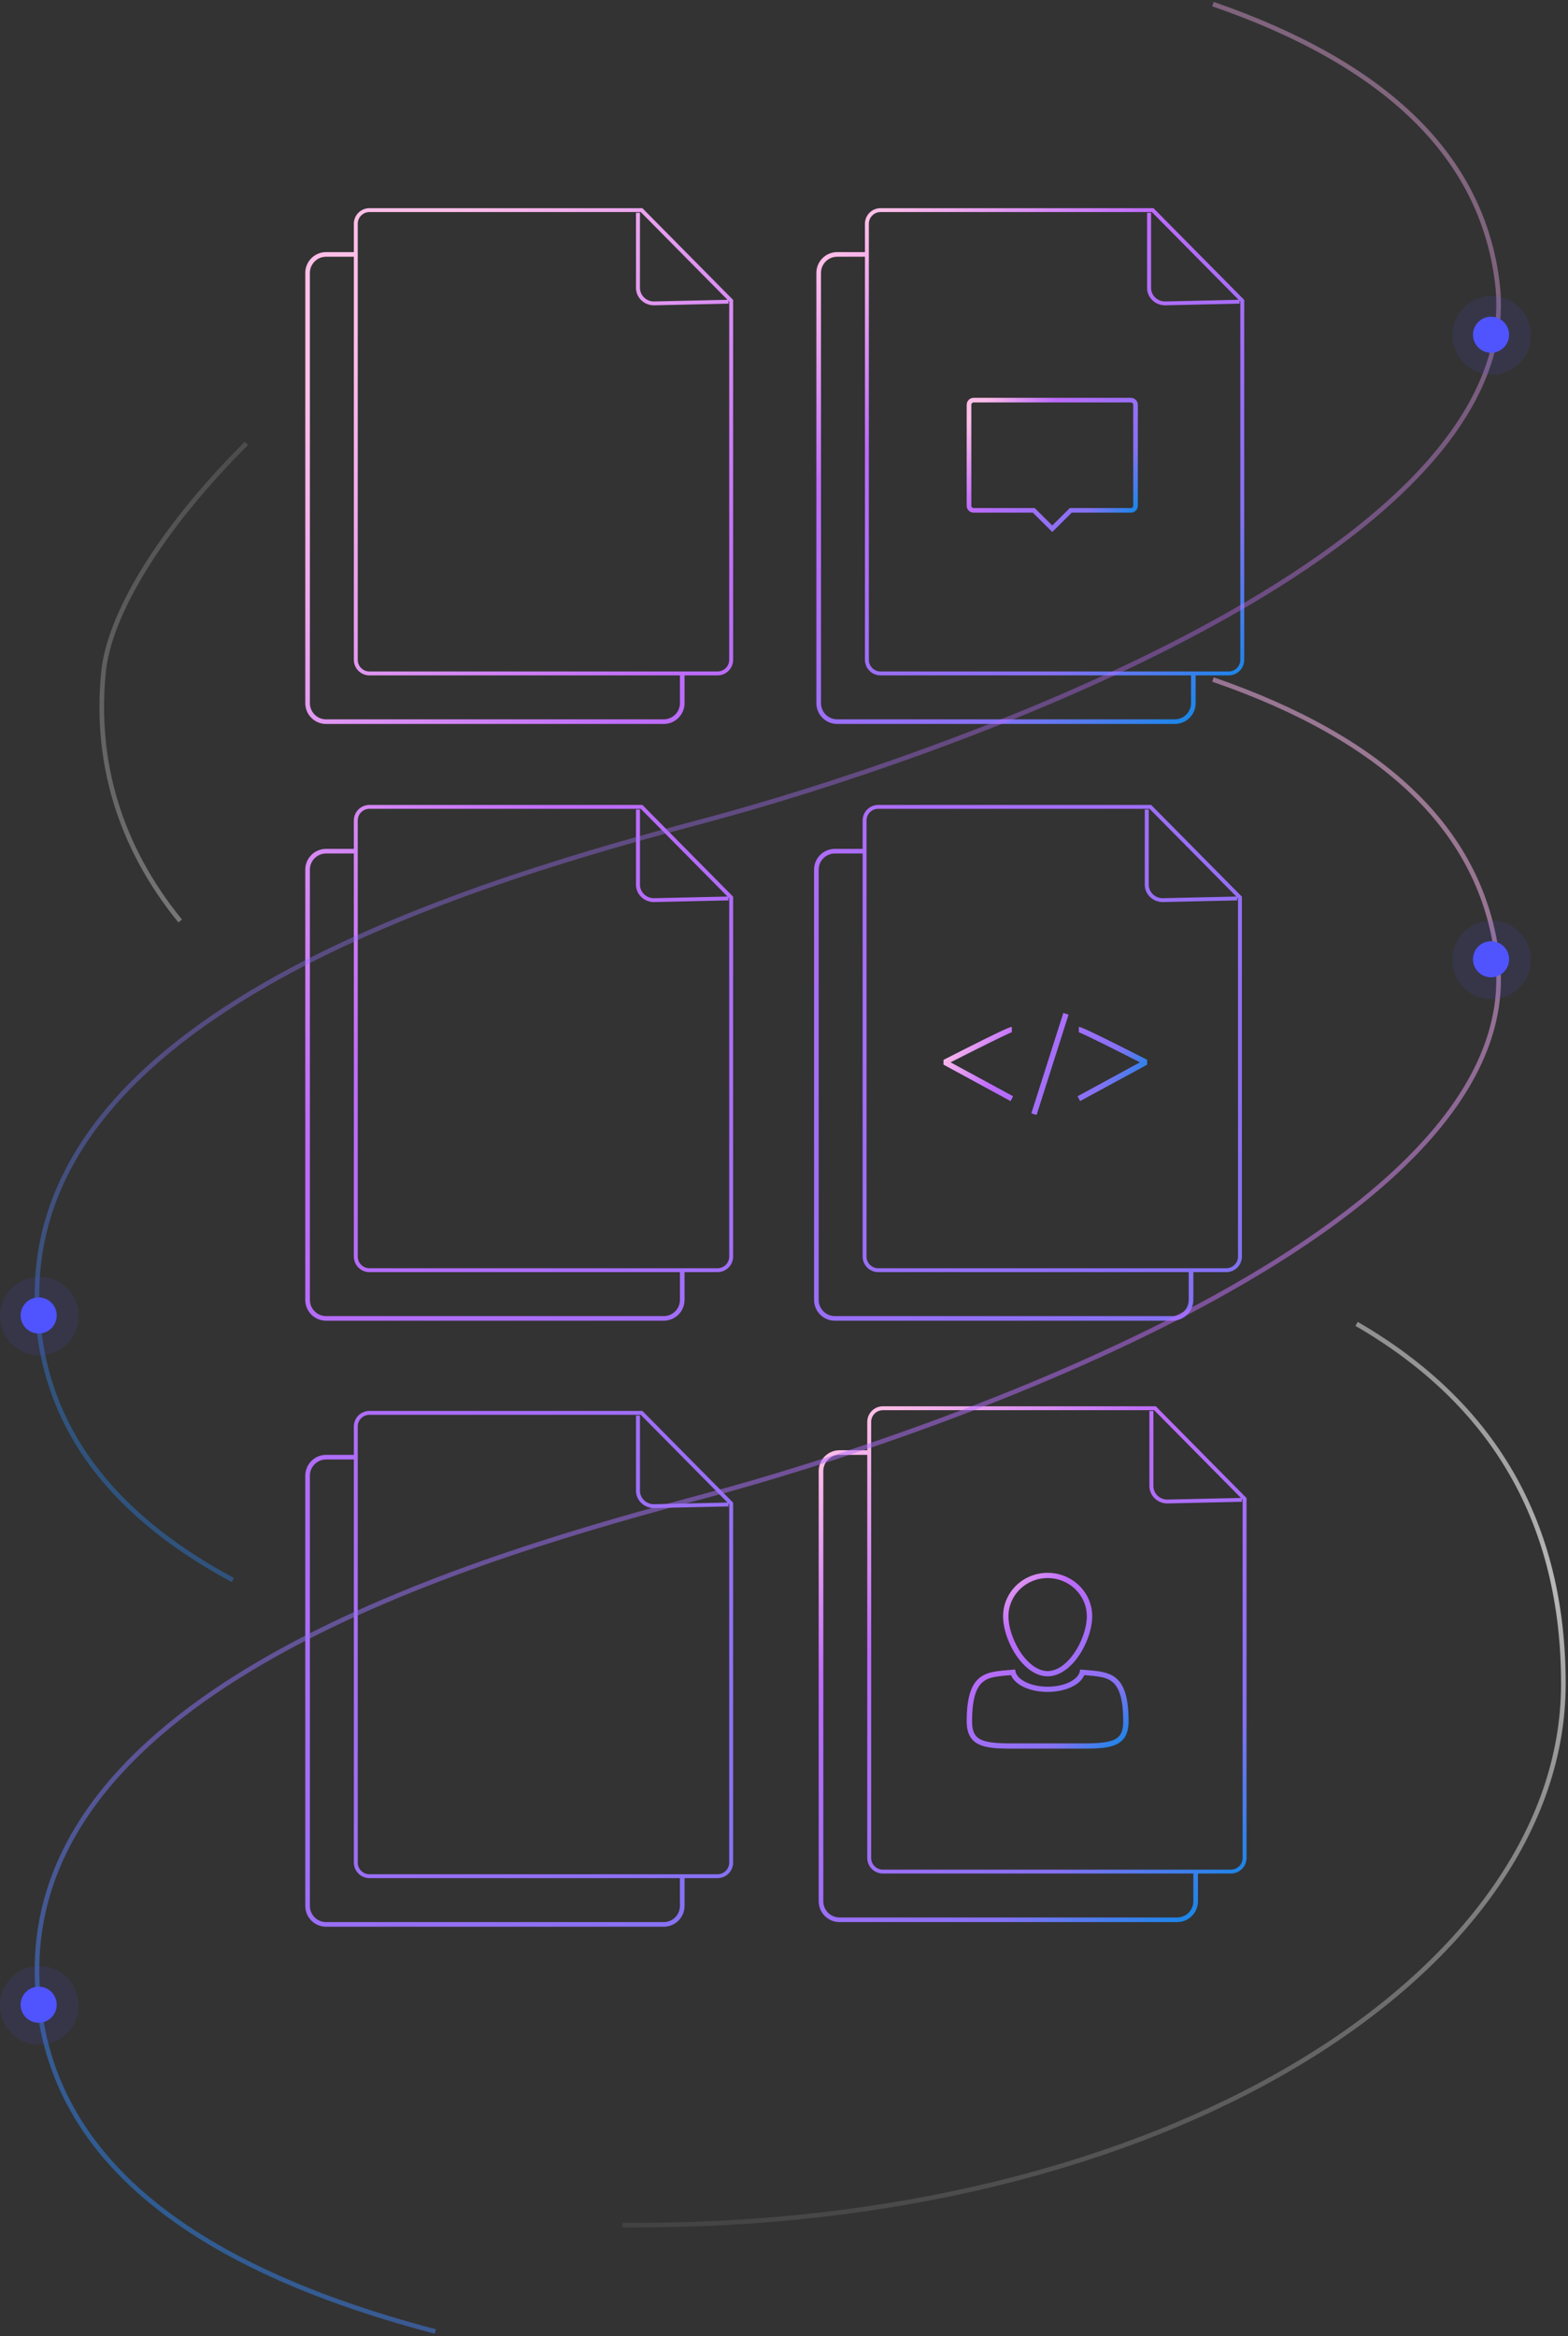 <svg xmlns="http://www.w3.org/2000/svg" xmlns:xlink="http://www.w3.org/1999/xlink" width="339" height="505" viewBox="0 0 339 505">
  <rect x="0" y="0" width="339" height="505" fill="#333333" stroke="none"/>
  <defs>
    <linearGradient id="img-scope-a" x1="84.412%" x2="15.588%" y1="100%" y2="0%">
      <stop offset="0%" stop-color="#1E85E9"/>
      <stop offset="20.276%" stop-color="#8671F3"/>
      <stop offset="70.727%" stop-color="#C06CFD" stop-opacity=".99"/>
      <stop offset="100%" stop-color="#FFBEE8"/>
    </linearGradient>
    <linearGradient id="img-scope-b" x1="100%" x2="0%" y1="80.716%" y2="19.284%">
      <stop offset="0%" stop-color="#1E85E9"/>
      <stop offset="20.276%" stop-color="#8671F3"/>
      <stop offset="70.727%" stop-color="#C06CFD" stop-opacity=".99"/>
      <stop offset="100%" stop-color="#FFBEE8"/>
    </linearGradient>
    <linearGradient id="img-scope-d" x1="100%" x2="0%" y1="62.5%" y2="37.5%">
      <stop offset="0%" stop-color="#1E85E9"/>
      <stop offset="20.276%" stop-color="#8671F3"/>
      <stop offset="70.727%" stop-color="#C06CFD" stop-opacity=".99"/>
      <stop offset="100%" stop-color="#FFBEE8"/>
    </linearGradient>
    <path id="img-scope-c" d="M163.903,174 L165,174.343 L158.097,196 L157,195.657 L163.903,174 Z M152.74,177 L152.74,178.148 C152.525,178.148 149.493,179.6 144.212,182.254 L139.484,184.645 L153,191.985 L152.481,193 L138,185.137 L138.013,184.115 L142.423,181.875 C148.939,178.582 152.131,177.061 152.708,177.002 L152.74,177 Z M167.26,177 L167.292,177.002 C167.869,177.061 171.061,178.582 177.577,181.875 L177.577,181.875 L181.987,184.115 L182,185.137 L167.519,193 L167,191.985 L180.516,184.645 L175.788,182.254 C170.507,179.6 167.475,178.148 167.26,178.148 L167.26,178.148 L167.26,177 Z"/>
    <linearGradient id="img-scope-e" x1="92.417%" x2="7.583%" y1="100%" y2="0%">
      <stop offset="0%" stop-color="#1E85E9"/>
      <stop offset="20.276%" stop-color="#8671F3"/>
      <stop offset="70.727%" stop-color="#C06CFD" stop-opacity=".99"/>
      <stop offset="100%" stop-color="#FFBEE8"/>
    </linearGradient>
    <linearGradient id="img-scope-f" x1="35.049%" x2="55.08%" y1="110.319%" y2="-8.075%">
      <stop offset="0%" stop-color="#999" stop-opacity="0"/>
      <stop offset="47.088%" stop-color="#F2EFEF"/>
      <stop offset="69.507%" stop-color="#D1D1D1" stop-opacity=".476"/>
      <stop offset="100%" stop-color="#F5F5F5" stop-opacity="0"/>
    </linearGradient>
    <linearGradient id="img-scope-g" x1="93.023%" x2="6.977%" y1="100%" y2="0%">
      <stop offset="0%" stop-color="#1E85E9"/>
      <stop offset="20.276%" stop-color="#8671F3"/>
      <stop offset="70.727%" stop-color="#C06CFD" stop-opacity=".99"/>
      <stop offset="100%" stop-color="#FFBEE8"/>
    </linearGradient>
    <linearGradient id="img-scope-h" x1="89.151%" x2="10.849%" y1="100%" y2="0%">
      <stop offset="0%" stop-color="#1E85E9"/>
      <stop offset="20.276%" stop-color="#8671F3"/>
      <stop offset="70.727%" stop-color="#C06CFD" stop-opacity=".99"/>
      <stop offset="100%" stop-color="#FFBEE8"/>
    </linearGradient>
  </defs>
  <g fill="none" fill-rule="evenodd">
    <g transform="translate(8)">
      <g fill-rule="nonzero" transform="translate(58 45)">
        <g transform="translate(110)">
          <path fill="url(#img-scope-a)" d="M73.385,0 L93,19.835 L93,97.633 C93,99.493 91.486,101 89.619,101 L82.5,101 L82.5,107 C82.5,109.414 80.599,111.384 78.212,111.495 L78,111.5 L5,111.5 C2.586,111.5 0.616,109.599 0.505,107.212 L0.5,107 L0.5,14 C0.5,11.586 2.401,9.616 4.788,9.505 L5,9.5 L11,9.5 L11,3.367 C11,1.507 12.514,0 14.381,0 L73.385,0 Z M11,10.5 L5,10.5 C3.131,10.5 1.605,11.964 1.505,13.808 L1.5,14 L1.5,107 C1.5,108.869 2.964,110.395 4.808,110.495 L5,110.5 L78,110.5 C79.869,110.5 81.395,109.036 81.495,107.192 L81.5,107 L81.5,101 L14.381,101 C12.514,101 11,99.493 11,97.633 L11,10.5 Z M73.031,0.842 L14.381,0.842 C13.031,0.842 11.927,1.893 11.85,3.218 L11.845,3.367 L11.845,97.633 C11.845,98.978 12.901,100.077 14.232,100.154 L14.381,100.158 L89.619,100.158 C90.969,100.158 92.073,99.107 92.15,97.782 L92.155,97.633 L92.155,20.18 L91.985,20.008 L92,20.64 L75.933,21 L75.877,21 C73.797,21 72.1,19.409 72.004,17.413 L72,17.235 L72,1 L72.862,1 L72.862,17.235 C72.862,18.799 74.123,20.076 75.711,20.159 L75.921,20.163 L91.786,19.807 L73.031,0.842 Z"/>
          <path fill="url(#img-scope-b)" d="M68.5,41 L34.5,41 C33.672,41 33,41.667 33,42.489 L33,64.333 L33.007,64.477 C33.08,65.232 33.72,65.823 34.5,65.823 L47.293,65.823 L51.5,70 L55.706,65.823 L68.5,65.823 C69.328,65.823 70,65.156 70,64.333 L70,42.489 C70,41.667 69.328,41 68.5,41 Z M34.5,41.993 L68.5,41.993 C68.776,41.993 69,42.215 69,42.489 L69,64.333 C69,64.608 68.776,64.83 68.5,64.83 L55.293,64.83 L51.5,68.596 L47.707,64.83 L34.5,64.83 C34.224,64.83 34,64.608 34,64.333 L34,42.489 C34,42.215 34.224,41.993 34.5,41.993 Z"/>
        </g>
        <use fill="#8671F3" xlink:href="#img-scope-c"/>
        <use fill="url(#img-scope-d)" xlink:href="#img-scope-c"/>
        <path fill="url(#img-scope-a)" d="M182.885 129L202.5 148.835 202.5 226.633C202.5 228.493 200.986 230 199.119 230L192 230 192 236C192 238.414 190.099 240.384 187.712 240.495L187.5 240.5 114.5 240.5C112.086 240.5 110.116 238.599 110.005 236.212L110 236 110 143C110 140.586 111.901 138.616 114.288 138.505L114.5 138.5 120.5 138.5 120.5 132.367C120.5 130.507 122.014 129 123.881 129L182.885 129zM120.5 139.5L114.5 139.5C112.631 139.5 111.105 140.964 111.005 142.808L111 143 111 236C111 237.869 112.464 239.395 114.308 239.495L114.5 239.5 187.5 239.5C189.369 239.5 190.895 238.036 190.995 236.192L191 236 191 230 123.881 230C122.014 230 120.5 228.493 120.5 226.633L120.5 139.5zM182.531 129.842L123.881 129.842C122.531 129.842 121.427 130.893 121.35 132.218L121.345 132.367 121.345 226.633C121.345 227.978 122.401 229.077 123.732 229.154L123.881 229.158 199.119 229.158C200.469 229.158 201.573 228.107 201.65 226.782L201.655 226.633 201.655 149.18 201.485 149.008 201.5 149.64 185.433 150 185.377 150C183.297 150 181.6 148.409 181.504 146.413L181.5 146.235 181.5 130 182.362 130 182.362 146.235C182.362 147.799 183.623 149.076 185.211 149.159L185.421 149.163 201.286 148.807 182.531 129.842zM72.885 129L92.5 148.835 92.5 226.633C92.5 228.493 90.986 230 89.119 230L82 230 82 236C82 238.414 80.099 240.384 77.712 240.495L77.5 240.5 4.5 240.5C2.086 240.5.116 238.599.005 236.212L0 236 0 143C0 140.586 1.901 138.616 4.288 138.505L4.5 138.5 10.5 138.5 10.5 132.367C10.5 130.507 12.014 129 13.881 129L72.885 129zM10.5 139.5L4.5 139.5C2.631 139.5 1.105 140.964 1.005 142.808L1 143 1 236C1 237.869 2.464 239.395 4.308 239.495L4.5 239.5 77.5 239.5C79.369 239.5 80.895 238.036 80.995 236.192L81 236 81 230 13.881 230C12.014 230 10.5 228.493 10.5 226.633L10.5 139.5zM72.531 129.842L13.881 129.842C12.531 129.842 11.427 130.893 11.35 132.218L11.345 132.367 11.345 226.633C11.345 227.978 12.401 229.077 13.732 229.154L13.881 229.158 89.119 229.158C90.469 229.158 91.573 228.107 91.65 226.782L91.655 226.633 91.655 149.18 91.485 149.008 91.5 149.64 75.433 150 75.377 150C73.297 150 71.6 148.409 71.504 146.413L71.5 146.235 71.5 130 72.362 130 72.362 146.235C72.362 147.799 73.623 149.076 75.211 149.159L75.421 149.163 91.286 148.807 72.531 129.842zM72.885 0L92.5 19.835 92.5 97.633C92.5 99.493 90.986 101 89.119 101L82 101 82 107C82 109.414 80.099 111.384 77.712 111.495L77.5 111.5 4.5 111.5C2.086 111.5.116 109.599.005 107.212L0 107 0 14C0 11.586 1.901 9.616 4.288 9.505L4.5 9.5 10.5 9.5 10.5 3.367C10.5 1.507 12.014 0 13.881 0L72.885 0zM10.5 10.5L4.5 10.5C2.631 10.5 1.105 11.964 1.005 13.808L1 14 1 107C1 108.869 2.464 110.395 4.308 110.495L4.5 110.5 77.5 110.5C79.369 110.5 80.895 109.036 80.995 107.192L81 107 81 101 13.881 101C12.014 101 10.5 99.493 10.5 97.633L10.5 10.5zM72.531.842L13.881.842C12.531.842 11.427 1.893 11.35 3.218L11.345 3.367 11.345 97.633C11.345 98.978 12.401 100.077 13.732 100.154L13.881 100.158 89.119 100.158C90.469 100.158 91.573 99.107 91.65 97.782L91.655 97.633 91.655 20.18 91.485 20.008 91.5 20.64 75.433 21 75.377 21C73.297 21 71.6 19.409 71.504 17.413L71.5 17.235 71.5 1 72.362 1 72.362 17.235C72.362 18.799 73.623 20.076 75.211 20.159L75.421 20.163 91.286 19.807 72.531.842zM72.885 260L92.5 279.835 92.5 357.633C92.5 359.493 90.986 361 89.119 361L82 361 82 367C82 369.414 80.099 371.384 77.712 371.495L77.5 371.5 4.5 371.5C2.086 371.5.116 369.599.005 367.212L0 367 0 274C0 271.586 1.901 269.616 4.288 269.505L4.5 269.5 10.5 269.5 10.5 263.367C10.5 261.507 12.014 260 13.881 260L72.885 260zM10.5 270.5L4.5 270.5C2.631 270.5 1.105 271.964 1.005 273.808L1 274 1 367C1 368.869 2.464 370.395 4.308 370.495L4.5 370.5 77.5 370.5C79.369 370.5 80.895 369.036 80.995 367.192L81 367 81 361 13.881 361C12.014 361 10.5 359.493 10.5 357.633L10.5 270.5zM72.531 260.842L13.881 260.842C12.531 260.842 11.427 261.893 11.35 263.218L11.345 263.367 11.345 357.633C11.345 358.978 12.401 360.077 13.732 360.154L13.881 360.158 89.119 360.158C90.469 360.158 91.573 359.107 91.65 357.782L91.655 357.633 91.655 280.18 91.485 280.008 91.5 280.64 75.433 281 75.377 281C73.297 281 71.6 279.409 71.504 277.413L71.5 277.235 71.5 261 72.362 261 72.362 277.235C72.362 278.799 73.623 280.076 75.211 280.159L75.421 280.163 91.286 279.807 72.531 260.842z"/>
        <g transform="translate(111 259)">
          <path fill="url(#img-scope-e)" d="M56.511,56.903 L58.828,57.09 C63.558,57.5 66.999,58.426 67,68.117 C67,73.725 62.795,74 57.292,74 L55.448,73.996 L42.927,73.997 L41.122,73.999 C35.908,73.973 32,73.523 32,68.117 C32,56.903 36.606,57.427 42.487,56.903 C42.533,58.956 45.654,60.613 49.498,60.613 C53.343,60.613 56.463,58.956 56.511,56.903 Z M57.418,58.112 L57.362,58.244 C56.378,60.364 53.173,61.744 49.498,61.744 C45.823,61.744 42.618,60.364 41.635,58.244 L41.579,58.112 L41.161,58.146 C37.775,58.409 36.479,58.711 35.372,59.694 C33.928,60.976 33.162,63.546 33.162,68.117 C33.162,71.916 34.849,72.804 40.98,72.865 L57.292,72.868 C64.019,72.868 65.838,72.063 65.838,68.117 C65.838,63.545 65.07,60.975 63.626,59.693 C62.559,58.746 61.316,58.431 58.201,58.175 L57.418,58.112 Z M49.499,36 C54.82,36 59.132,40.204 59.131,45.39 C59.131,48.146 57.912,51.641 55.971,54.311 C55.355,55.158 54.665,55.919 53.919,56.55 C53.368,57.016 52.787,57.408 52.18,57.708 C51.329,58.13 50.429,58.373 49.499,58.373 C48.569,58.373 47.671,58.131 46.821,57.71 C46.213,57.409 45.631,57.016 45.079,56.549 C44.333,55.918 43.643,55.158 43.028,54.311 C41.086,51.641 39.868,48.147 39.868,45.39 C39.868,40.204 44.18,36 49.499,36 Z M49.499,37.132 C44.822,37.132 41.03,40.829 41.03,45.39 C41.03,47.922 42.182,51.19 43.975,53.657 C44.55,54.446 45.179,55.135 45.841,55.695 C46.333,56.111 46.838,56.449 47.347,56.701 C48.071,57.06 48.789,57.241 49.499,57.241 C50.208,57.241 50.928,57.059 51.654,56.699 C52.161,56.449 52.664,56.113 53.158,55.695 C53.819,55.136 54.448,54.448 55.023,53.657 C56.816,51.19 57.969,47.921 57.969,45.39 C57.97,40.829 54.178,37.132 49.499,37.132 Z"/>
          <path fill="url(#img-scope-a)" d="M72.885,0 L92.5,19.835 L92.5,97.633 C92.5,99.493 90.986,101 89.119,101 L82,101 L82,107 C82,109.414 80.099,111.384 77.712,111.495 L77.5,111.5 L4.5,111.5 C2.086,111.5 0.116,109.599 0.005,107.212 L0,107 L0,14 C0,11.586 1.901,9.616 4.288,9.505 L4.5,9.5 L10.5,9.5 L10.5,3.367 C10.5,1.507 12.014,0 13.881,0 L72.885,0 Z M10.5,10.5 L4.5,10.5 C2.631,10.5 1.105,11.964 1.005,13.808 L1,14 L1,107 C1,108.869 2.464,110.395 4.308,110.495 L4.5,110.5 L77.5,110.5 C79.369,110.5 80.895,109.036 80.995,107.192 L81,107 L81,101 L13.881,101 C12.014,101 10.5,99.493 10.5,97.633 L10.5,10.5 Z M72.531,0.842 L13.881,0.842 C12.531,0.842 11.427,1.893 11.35,3.218 L11.345,3.367 L11.345,97.633 C11.345,98.978 12.401,100.077 13.732,100.154 L13.881,100.158 L89.119,100.158 C90.469,100.158 91.573,99.107 91.65,97.782 L91.655,97.633 L91.655,20.18 L91.485,20.008 L91.5,20.64 L75.433,21 L75.377,21 C73.297,21 71.6,19.409 71.504,17.413 L71.5,17.235 L71.5,1 L72.362,1 L72.362,17.235 C72.362,18.799 73.623,20.076 75.211,20.159 L75.421,20.163 L91.286,19.807 L72.531,0.842 Z"/>
        </g>
      </g>
      <path stroke="url(#img-scope-f)" d="M126.585,480.986 C244.004,482.024 330,426.348 330,364.007 C330,329.38 315.099,303.44 285.297,286.187 M30.956,199.088 C17.779,182.909 12.441,164.533 14.389,145.188 C15.586,133.304 25.978,115.077 45.277,95.846" opacity=".7"/>
      <path stroke="url(#img-scope-g)" d="M273.673,341.551 C301.891,326.387 316,305.814 316,279.832 C316,217.468 218.716,189.97 171.058,177.239 C123.401,164.508 -7.12,120.055 0.304,60.934 C3.701,33.88 24.186,13.865 61.757,0.891" opacity=".4" transform="matrix(-1 0 0 1 316 0)"/>
      <path stroke="url(#img-scope-h)" d="M229.878,504 C287.293,488.949 316,462.893 316,425.832 C316,363.468 218.716,335.97 171.058,323.239 C123.401,310.508 -7.12,266.055 0.304,206.934 C3.701,179.88 24.186,159.865 61.757,146.891" opacity=".517" transform="matrix(-1 0 0 1 316 0)"/>
    </g>
    <g fill="#5055FE" transform="translate(0 276)">
      <circle cx="8.362" cy="8.362" r="3.902" transform="rotate(51 8.362 8.362)"/>
      <circle cx="8.5" cy="8.5" r="8.5" opacity=".103"/>
    </g>
    <g fill="#5055FE" transform="translate(0 425)">
      <circle cx="8.362" cy="8.362" r="3.902" transform="rotate(51 8.362 8.362)"/>
      <circle cx="8.5" cy="8.5" r="8.5" opacity=".103"/>
    </g>
    <g fill="#5055FE" transform="translate(314 64)">
      <circle cx="8.362" cy="8.362" r="3.902" transform="rotate(51 8.362 8.362)"/>
      <circle cx="8.5" cy="8.5" r="8.5" opacity=".103"/>
    </g>
    <g fill="#5055FE" transform="translate(314 199)">
      <circle cx="8.362" cy="8.362" r="3.902" transform="rotate(51 8.362 8.362)"/>
      <circle cx="8.5" cy="8.5" r="8.5" opacity=".103"/>
    </g>
  </g>
</svg>
